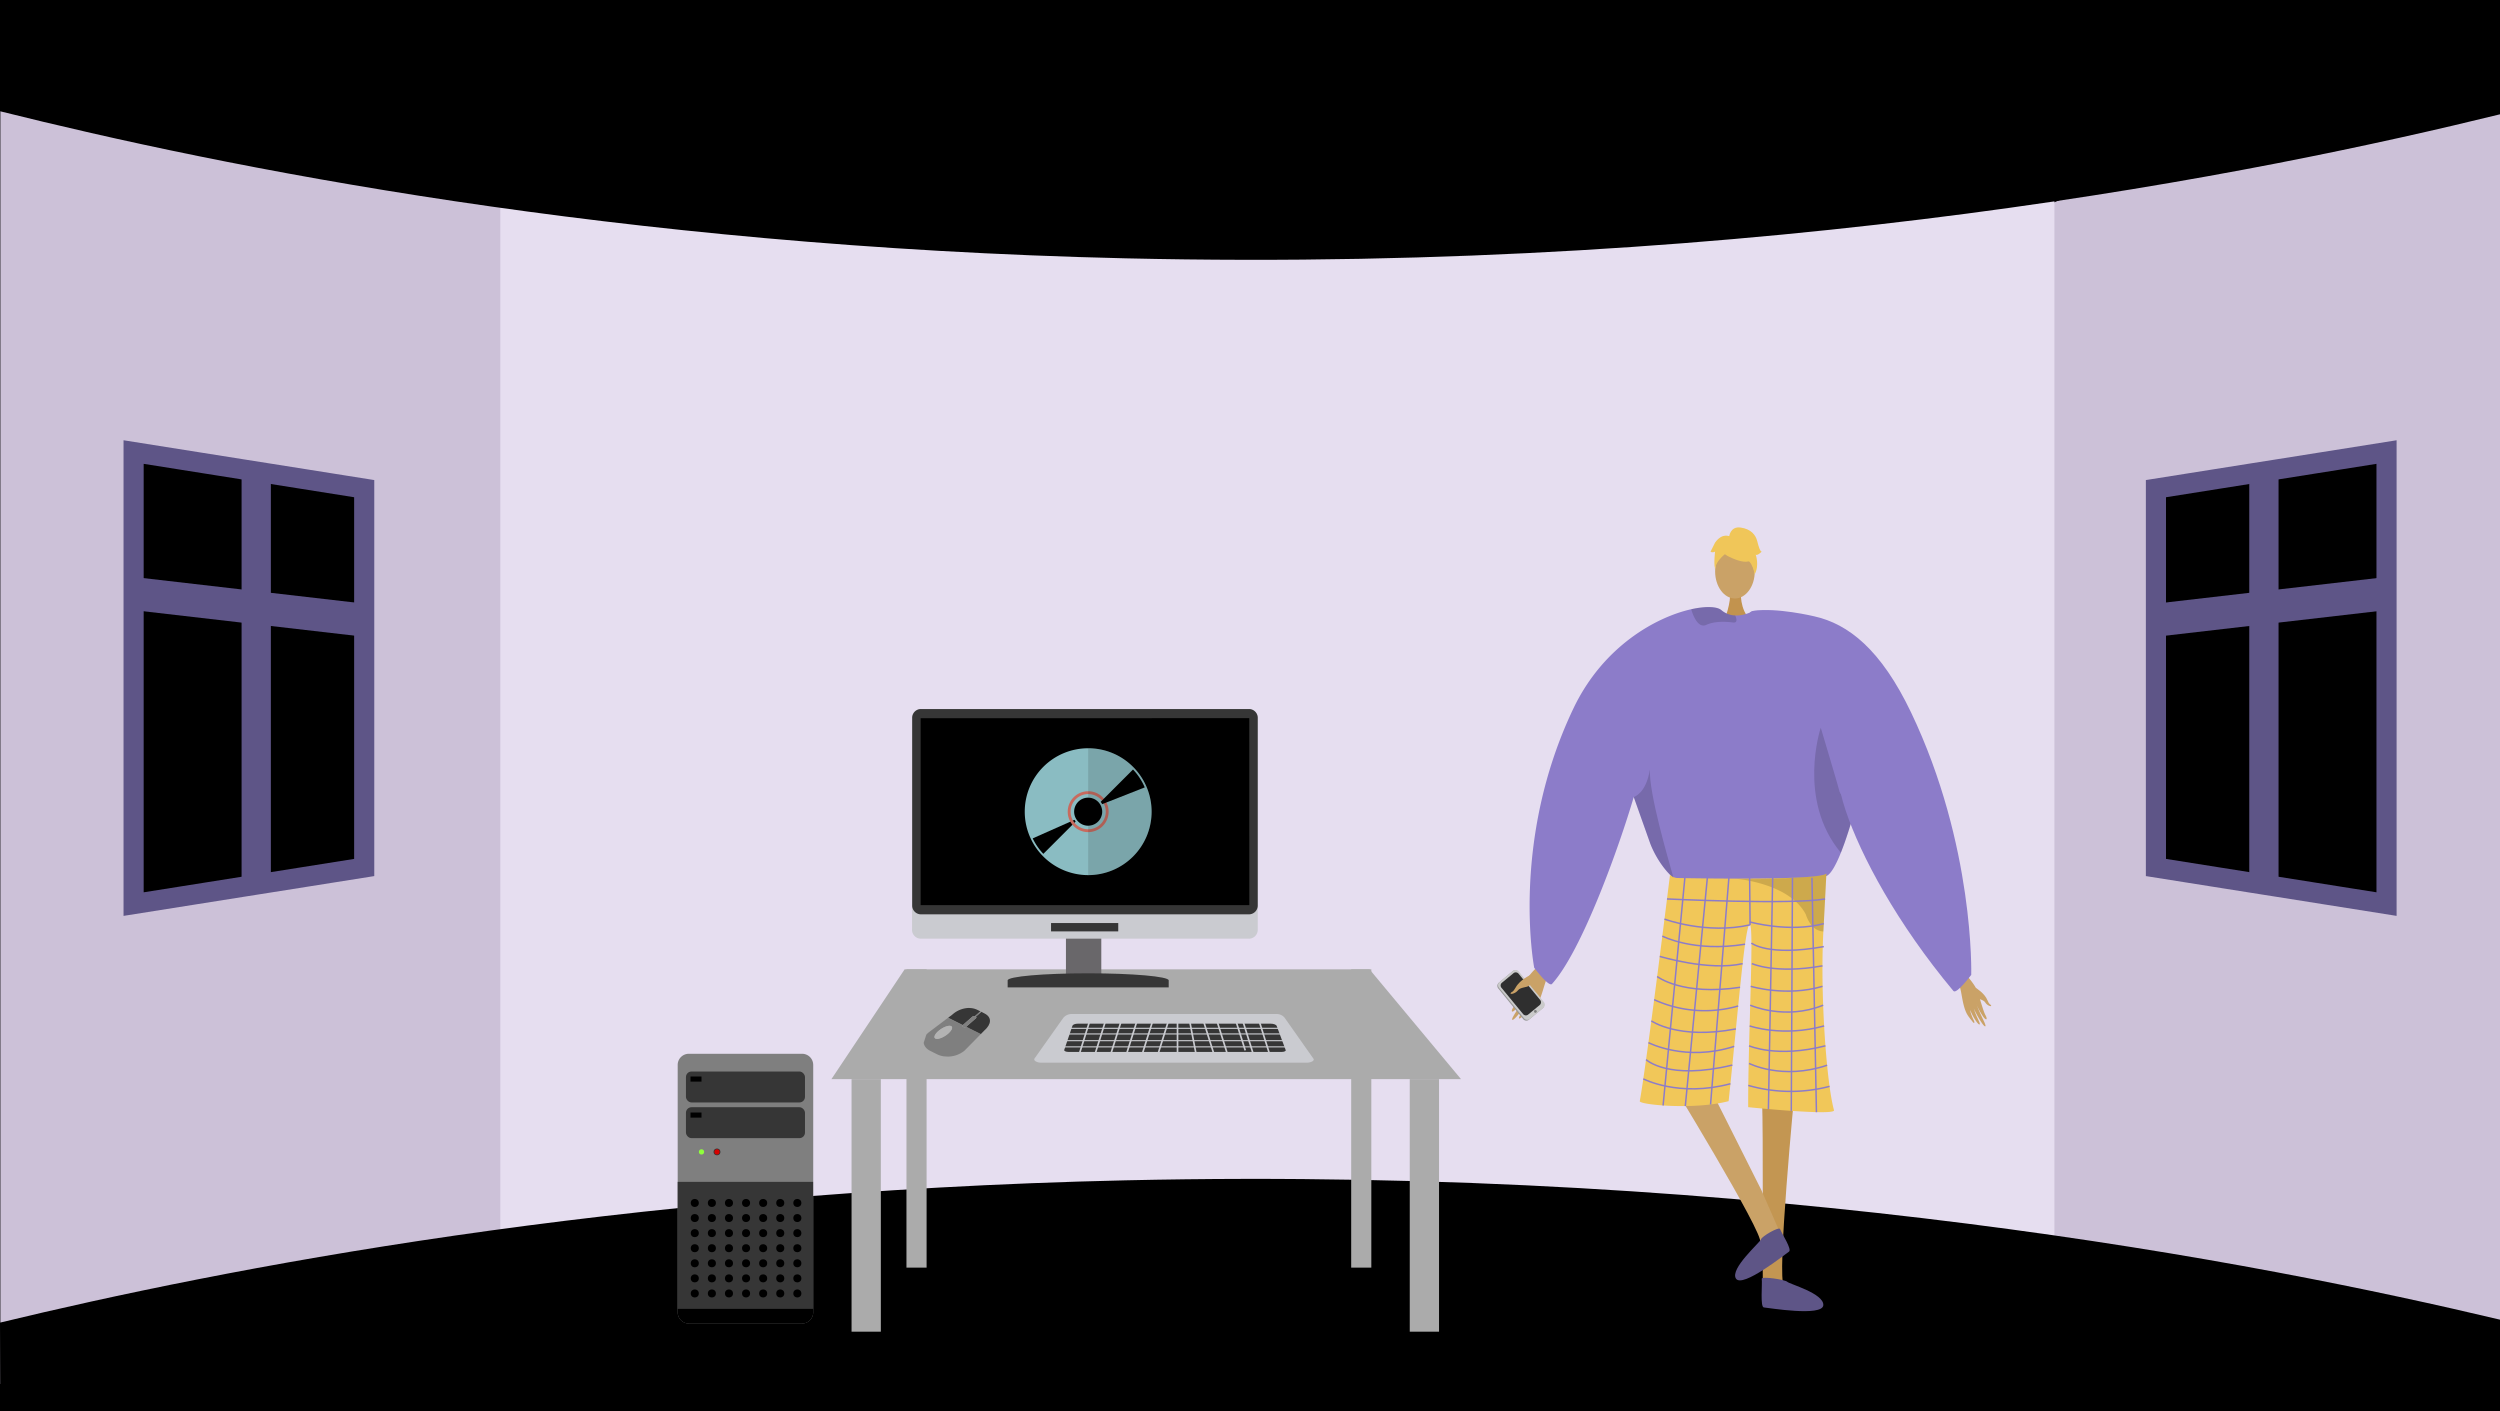 <svg xmlns="http://www.w3.org/2000/svg" xmlns:xlink="http://www.w3.org/1999/xlink" width="1366" height="771" viewBox="0 0 1366 771"><defs><style>.a,.v{fill:none;}.b,.e{fill:#000;}.c{fill:#ccc1d8;}.d{fill:#e6def0;}.e{stroke:#5e5587;stroke-width:11px;}.e,.v{stroke-miterlimit:10;}.f{fill:#5e5587;}.g,.m{fill:#caa267;}.g{fill-rule:evenodd;}.h{fill:#979797;}.i{fill:#cacaca;}.j{fill:#2f2f2f;}.k{fill:#7f7f7f;}.l{fill:#c39652;}.n{fill:#c2934e;}.o{fill:#8c7cc9;}.p{fill:#f1c759;}.ah,.q{opacity:0.15;}.r{fill:#5e5586;}.s{opacity:0.3;}.t{opacity:0.5;}.u{fill:#f0c659;}.v{stroke:#8c7cc9;stroke-width:0.823px;}.w{fill:#ababab;}.x{fill:#cacbd0;}.y{fill:#363636;}.z{fill:#69676a;}.aa{clip-path:url(#a);}.ab{fill:#b3b3b3;}.ac{fill:#333;}.ad{fill:#d60100;}.ae{fill:#8fff3c;}.af{fill:#8abcc2;}.ag{fill:#c86a5e;}.ah{fill:#272425;mix-blend-mode:multiply;isolation:isolate;}</style><clipPath id="a"><path class="a" d="M502.63,2948.6l8.58-26.79,31.88,2.2-8.58,26.79Z"/></clipPath></defs><g transform="translate(0 -2372.326)"><rect class="b" width="1366" height="771" transform="translate(0 2372.326)"/><path class="c" d="M1366,2381.863v758.463l-242.228-67.586-32.991-6.263,1.636-558.092,30.118-25.56Z"/><path class="c" d="M316.3,2497.8l-16.051,556.371L.2,3128.567V2378.514l298.845,93.571Z"/><path class="d" d="M697.978,2461.4H273.37v617.384h849.165V2461.4Z"/><path class="b" d="M0,2433.107c121.657,30.38,335.7,73.888,615,80.372,352.972,8.194,622.429-47.1,751-78.7v-62.454H0Z"/><path class="b" d="M0,3095.01c121.657-29.39,335.7-71.48,615-77.753,352.972-7.927,622.429,45.568,751,76.133v47.19L.2,3143.327Z"/><path class="e" d="M199,2639.326v207l-51,8.1-16,2.53-59,9.37v-247l59,9.37,16,2.53Z"/><path class="f" d="M148,2631.226v223.2l-16,2.53V2628.7Z"/><path class="f" d="M199,2702.146v18.12l-51-5.9-16-1.85-59-6.82v-18.12l59,6.82,16,1.85Z"/><path class="e" d="M1178,2639.326v207l51,8.1,16,2.53,59,9.37v-247l-59,9.37-16,2.53Z"/><path class="f" d="M1229,2631.226v223.2l16,2.53V2628.7Z"/><path class="f" d="M1178,2702.146v18.12l51-5.9,16-1.85,59-6.82v-18.12l-59,6.82-16,1.85Z"/><path class="g" d="M845.25,2895.712c-.595.749-9.249,7.8-11.467,12.523s-5.066,11.949-6.7,14.21c-1.916,2.66-1.01,3.836,1.532.891a51.084,51.084,0,0,0,5.017-6.98c.2-.481-1.382,2.546-3.351,5.744-2.093,3.4-4.572,7.013-3.984,7.433,1.142.813,7.83-8.742,8.708-10.535a49.893,49.893,0,0,1-2.377,4.7c-1.2,2.078-2.9,4.337-2.625,5,.441,1.05,4.672-3.762,6.992-8.165.18-.026-.128,1.556-3.235,6.6-.312.507-.578,1.989.9.5,3.115-3.145,4.686-4.268,6.839-9.681,2.1-5.278,3.134-11.569,5.811-14.942Z"/><path class="h" d="M818.681,2912.459l13.583,16.715a2.2,2.2,0,0,0,3.114.363l7.574-6.336a.684.684,0,0,0,.074-.068,2.261,2.261,0,0,0,.173-3.093l-13.583-16.715a2.2,2.2,0,0,0-3.112-.361l-7.07,5.914-.505.419A2.262,2.262,0,0,0,818.681,2912.459Z"/><path class="i" d="M819.06,2912.088l13.693,16.651a2.271,2.271,0,0,0,3.2.31l7.383-6.1a2.267,2.267,0,0,0,.233-3.128l-13.693-16.65a2.271,2.271,0,0,0-3.2-.311l-7.383,6.1A2.268,2.268,0,0,0,819.06,2912.088Z"/><path class="j" d="M820.393,2912.042l11.826,14.381a1.962,1.962,0,0,0,2.762.268l6.376-5.267a1.958,1.958,0,0,0,.2-2.7l-11.826-14.381a1.962,1.962,0,0,0-2.762-.268l-6.376,5.267A1.957,1.957,0,0,0,820.393,2912.042Z"/><circle class="k" cx="0.759" cy="0.759" r="0.759" transform="translate(838.182 2924.199)"/><path class="g" d="M836.346,2905.018s-5.838,2.562-8.235,6.944c-1.424,2.6-2.1,2.289-2.473,2.684-1.253,1.313,2.193.851,3.785-1.224,1.294-1.686,4.933-1.571,6.039-2.466s3.611-3.863,3.473-4.88S836.346,2905.018,836.346,2905.018Z"/><path class="l" d="M980.708,2967.423s-10.215,105.4-5.871,107.214c7.792,3.3,38.308,14.117,4.664,11.741-17.283,1.042-16.015-2.819-16.285-6.091-.22-2.674.287-97-.423-104.336-.159-1.643-.255-2.636-.255-2.636Z"/><path class="m" d="M909.471,2957.567s55.168,89.918,52.257,93.616c-5.2,6.68-26.594,30.978,1.64,12.527,15.605-7.5,12.618-10.257,11.261-13.247-1.109-2.443-9.271-21.121-12.221-27.875-.661-1.512-37.824-75.172-37.824-75.172Z"/><path class="n" d="M951.243,2695.439s-.9,10.043,5.294,15.6-14.276,0-14.276,0,3.809-9.619,2.955-15.6S951.243,2695.439,951.243,2695.439Z"/><ellipse class="m" cx="10.83" cy="14.777" rx="10.83" ry="14.777" transform="translate(937.145 2669.78)"/><path class="o" d="M1018.61,2792.07c-.181,2.8-2.443,13.195-5.626,24.5-.938,3.373-1.966,6.82-3.044,10.176-1.308,4.089-2.69,8.029-4.089,11.509-2.714,6.746-5.495,11.764-7.922,12.743-8.177,3.29-69.915,7.806-82.609,1.752-.3-.222-.617-.461-.921-.724-4.763-3.875-9.929-11.525-12.669-18.69,0-.009-7.3-20.574-8.785-24.762-.017-.041-.025-.074-.041-.107-.05-.164-.107-.32-.165-.468-.016-.058-.041-.107-.058-.165-7.683,26.234-28.125,83.851-44.661,102.106-1.735,1.916-9.723-8.836-9.723-8.836s-13.351-68.945,21.479-141.8c16.4-34.3,45.656-49.943,64.338-54.1,8.087-1.8,14.191-1.448,16.42.477a12.108,12.108,0,0,0,7.56,2.937,16.373,16.373,0,0,0,4.245-.387,21.117,21.117,0,0,0,4.5-1.53c.691-.321,1.094-.551,1.094-.551a43.907,43.907,0,0,1,11.434.683C1011.635,2715.1,1018.989,2785.975,1018.61,2792.07Z"/><path class="p" d="M912.493,2850.318a6.677,6.677,0,0,0,3.789,1.748c8.9.175,47.358.834,68.218-.365,7.36-.424,12.529-1.078,13.436-2.07,0,0,0,.03-.006.085-.054,1.15-.714,14.313-1.64,31.569-1.828,34.062,1.693,82.848,5.806,97.655.888,3.2-46.89-1.645-46.89-1.645-.133-35.152,3.2-96.864,1.048-99.63-2.621-3.365-6.87,50.917-11.742,96.339-18.921,4.936-48.882,1.94-48.536,0C900.09,2950.971,912.493,2850.318,912.493,2850.318Z"/><path class="q" d="M892.686,2807.832c.016.058.041.107.058.165.057.148.115.3.164.468.016.033.025.066.041.107,1.489,4.188,8.786,24.754,8.786,24.762,2.739,7.165,7.905,14.815,12.669,18.69-3.233-11.706-13.311-45.64-12.924-59.312C899.555,2805.891,892.686,2807.824,892.686,2807.832Z"/><path class="q" d="M1012.984,2816.568c-.938,3.373-1.966,6.82-3.044,10.176-1.308,4.089-2.69,8.029-4.089,11.509-24.177-28.948-10.99-68.312-10.99-68.312s10.217,34.173,10.324,35.135C1005.218,2805.422,1008.615,2810.349,1012.984,2816.568Z"/><path class="q" d="M948.812,2711.041c.033.979-.485,1.62-2.057,1.407-4.9-.667-10.439-.527-14.461,1.316a3.419,3.419,0,0,1-3.307-.14c-2.575-1.506-4.171-6-4.8-7.988a1.377,1.377,0,0,1-.065-.436c8.086-1.8,14.19-1.448,16.419.477a12.108,12.108,0,0,0,7.56,2.937A6.66,6.66,0,0,1,948.812,2711.041Z"/><path class="r" d="M972.619,3043.864c-.564-1.428-9.954,3.967-10.423,5.643s-17.151,16.068-13.659,21.458,27.164-13.566,28.957-14.738S973.729,3046.669,972.619,3043.864Z"/><path class="f" d="M962.61,3071.075c-.2-1.521,12.759.409,13.985,1.646s20.093,6.368,19.666,12.776-30.333,1.37-32.469,1.219S963.006,3074.066,962.61,3071.075Z"/><g class="s"><path d="M947.995,2852.406c-.145-.012-.289-.023-.429-.036C947.566,2852.37,947.718,2852.381,947.995,2852.406Z"/><path class="t" d="M947.995,2852.406c11.459.914,36.505-.705,36.505-.705,7.36-.424,12.529-1.078,13.436-2.07,0,0,0,.03-.006.085-.054,1.15-.714,14.313-1.64,31.569a8.556,8.556,0,0,1-1.2-.14,9.376,9.376,0,0,1-6.065-4.309,20.834,20.834,0,0,1-2.358-4.925C978.119,2855.655,951.666,2852.736,947.995,2852.406Z"/></g><path class="u" d="M943.905,2676.075s18.75,10.4,13.185-6.295C953.24,2658.232,931.118,2668.634,943.905,2676.075Z"/><path class="u" d="M946.623,2672.088s-10.49,6.224-9.478,12.469c0,0-2.314-18.643,8.117-19.112s14.47.538,13.544,20.252C958.806,2685.7,955.775,2670.015,946.623,2672.088Z"/><path class="u" d="M944.808,2665.566s.527-5.808,6.285-4.986,8.226,4.114,9.049,7.4,1.645,5.759,2.468,5.759c0,0-2.468,2.467-3.291,1.645,0,0,2.136,5.916-.577,10.773,0,0-1.068-7.483-5.181-8.3S944.808,2665.566,944.808,2665.566Z"/><path class="u" d="M945.335,2665.516s-4.114-2.468-8.227,3.291l-2.468,4.936s.823.822,2.468,0c0,0-.749,5.8.037,9.067l2.431-9.89Z"/><path class="g" d="M1072.073,2902.314c.431.7,7.095,7.6,8.506,11.855s3.1,10.711,4.262,12.806c1.364,2.466.47,3.376-1.4.6a44,44,0,0,1-3.569-6.467c-.119-.43.92,2.313,2.273,5.243,1.439,3.114,3.186,6.449,2.641,6.747-1.057.578-5.789-8.257-6.354-9.876a42.731,42.731,0,0,0,1.547,4.254c.81,1.9,2.036,4,1.729,4.537-.483.851-3.6-3.686-5.132-7.679-.15-.041-.049,1.34,2.087,5.961.215.464.29,1.756-.82.33-2.336-3-3.562-4.12-4.846-8.957-1.253-4.718-1.493-10.19-3.434-13.342Z"/><path class="g" d="M1079.664,2912.174s4.72,2.781,6.317,6.764c.949,2.368,1.554,2.167,1.836,2.543.935,1.248-1.958.5-3.1-1.431-.932-1.57-4.049-1.844-4.9-2.72s-2.688-3.664-2.466-4.517S1079.664,2912.174,1079.664,2912.174Z"/><line class="v" x1="12.133" y2="126.868" transform="translate(908.716 2849.487)"/><line class="v" x1="12.041" y2="124.659" transform="translate(920.848 2852.024)"/><line class="v" x1="10.013" y2="123.788" transform="translate(934.646 2852.024)"/><line class="v" x2="0.258" y2="25.641" transform="translate(955.996 2852.024)"/><line class="v" x1="2.323" y2="126.296" transform="translate(966.256 2852.024)"/><line class="v" x1="0.647" y2="127.355" transform="translate(978.76 2851.945)"/><line class="v" x2="2.45" y2="128.087" transform="translate(990.049 2851.945)"/><path class="v" d="M910.852,2863.516s68.324,3.225,86.376,0"/><path class="v" d="M956.254,2877.665c-23.906,5.415-46.783-3.145-46.783-3.145"/><path class="v" d="M956,2876.048s21.574,6.062,40.524.942"/><path class="v" d="M908.3,2883.818s17.228,9.019,45.21,4.421"/><path class="v" d="M906.886,2894.891s26.808,8.184,45.3,3.973"/><path class="v" d="M905.472,2905.891s13.653,10.7,45.309,5.9"/><path class="v" d="M903.826,2918.544A66.419,66.419,0,0,0,949.744,2922"/><path class="v" d="M902.295,2930.136s14.746,10.466,46.21,4.387"/><path class="v" d="M900.7,2942.019s20.352,10.638,46.871,2.043"/><path class="v" d="M899.414,2951.292s12.007,11.548,47.136,2.987"/><path class="v" d="M897.905,2961.819s19.415,10.228,47.608,2.664"/><path class="v" d="M956.977,2887.628s9.013,7.442,39.543,1.917"/><path class="v" d="M957.213,2898.828s12.648,5.9,38.584,1.24"/><path class="v" d="M956.6,2911.26s19.528,5.882,39.2,0"/><path class="v" d="M956.315,2921.569s18.985,8.439,39.861,0"/><path class="v" d="M956,2932.887s18.074,6.342,40.7,0"/><path class="v" d="M955.7,2943.758s15.235,6.835,41.708,0"/><path class="v" d="M955.7,2953.375s18.088,9.322,42.629.991"/><path class="v" d="M955.269,2965.4a83.623,83.623,0,0,0,44.406.513"/><path class="o" d="M998.333,2750.172s-53.044-41.978-40.4-44.026,33.339,2.928,33.339,2.928c18.682,4.154,36.52,18.191,52.915,52.487,34.83,72.861,32.9,143.415,32.9,143.415s-8.066,10.819-9.724,8.835c-30.773-36.821-50.561-73.784-58.909-98.653S998.333,2750.172,998.333,2750.172Z"/><path class="w" d="M494.29,2901.957h254l50,60h-344Z"/><rect class="w" width="16" height="138" transform="translate(770.29 2961.957)"/><rect class="w" width="11" height="163" transform="translate(738.29 2901.957)"/><rect class="w" width="11" height="163" transform="translate(495.29 2901.957)"/><rect class="w" width="16" height="138" transform="translate(465.29 2961.957)"/><path class="x" d="M565.38,2950.527l15.57-22a6,6,0,0,1,4.91-2.14H697.34a5.579,5.579,0,0,1,4.55,2l15.73,22.34c1,1.23-1.66,2.23-3.28,2.23H568.65C566.88,2952.957,564.29,2951.917,565.38,2950.527Z"/><path class="y" d="M581.49,2946.027l4.51-13.27c.24-.63,1.51-1.1,3-1.1H694.21c1.67,0,3.1.53,3.37,1.24l4.92,13.2c.2.5-.79,1-2.08,1H583.78C582.41,2947.1,581.35,2946.577,581.49,2946.027Z"/><rect class="x" width="121.63" height="0.61" transform="translate(581.2 2933.896)"/><rect class="x" width="121.63" height="0.61" transform="translate(581.2 2936.967)"/><rect class="x" width="121.63" height="0.61" transform="translate(581.2 2940.646)"/><rect class="x" width="121.63" height="0.61" transform="translate(581.2 2944.027)"/><rect class="x" width="0.92" height="20.27" transform="translate(687.228 2929.286) rotate(-17.44)"/><rect class="x" width="0.92" height="20.27" transform="translate(678.327 2929.283) rotate(-17.44)"/><rect class="x" width="0.92" height="20.19" transform="translate(673.88 2927.148) rotate(-17.53)"/><rect class="x" width="0.92" height="20.27" transform="translate(664.197 2929.278) rotate(-17.44)"/><rect class="x" width="0.92" height="20.27" transform="translate(656.826 2929.277) rotate(-17.44)"/><rect class="x" width="0.92" height="20.27" transform="matrix(0.982, -0.19, 0.19, 0.982, 649.324, 2928.964)"/><rect class="x" width="0.92" height="20.27" transform="translate(642.94 2928.667)"/><rect class="x" width="20.27" height="0.92" transform="translate(589.237 2948.317) rotate(-72.56)"/><rect class="x" width="20.27" height="0.92" transform="translate(597.844 2948.335) rotate(-72.56)"/><rect class="x" width="20.27" height="0.92" transform="translate(606.442 2948.321) rotate(-72.56)"/><rect class="x" width="20.27" height="0.92" transform="translate(615.04 2948.323) rotate(-72.56)"/><rect class="x" width="20.27" height="0.92" transform="translate(623.637 2948.319) rotate(-72.56)"/><rect class="x" width="20.27" height="0.92" transform="translate(632.244 2948.327) rotate(-72.56)"/><rect class="z" width="19.32" height="22.43" transform="translate(582.43 2884.376)"/><path class="x" d="M502.955,2759.747H682.619a4.811,4.811,0,0,1,4.609,4.99v115.49a4.812,4.812,0,0,1-4.609,4.99H502.955a4.812,4.812,0,0,1-4.61-4.99v-115.49A4.811,4.811,0,0,1,502.955,2759.747Z"/><path class="y" d="M550.58,2911.847V2908c0-2.14,19.73-3.86,44-3.86s44,1.73,44,3.86v3.85Z"/><rect class="y" width="36.72" height="4.56" transform="translate(574.29 2876.677)"/><path class="y" d="M503.029,2759.747h179.59a4.811,4.811,0,0,1,4.609,4.99v102.19a4.812,4.812,0,0,1-4.609,4.99H503.029a4.812,4.812,0,0,1-4.61-4.99v-102.19A4.811,4.811,0,0,1,503.029,2759.747Z"/><path class="b" d="M503.038,2866.906l-.009-102.16,179.58-.02.018,102.18Z"/><g class="aa"><path class="k" d="M511.82,2939.957a1.737,1.737,0,0,1-.74-.2c-1.14-.66-.12-2.7,2.28-4.56,2-1.531,4.29-2.46,5.68-2.36a1.707,1.707,0,0,1,.74.2c1.14.66.12,2.7-2.28,4.56-2,1.53-4.29,2.46-5.68,2.36m6.18-11.51-10.81,8.17c-3.78,3.3-3.26,7.75,1.15,9.94l3.8,1.89a12.155,12.155,0,0,0,4.53,1.16,14.624,14.624,0,0,0,10.3-3.17l8.92-9.06-8-4h0a1.334,1.334,0,0,1-.9.33.648.648,0,0,1-.24-.06l-.83-.41c-.29-.15-.25-.5.08-.79h0l-8-4"/><path class="y" d="M532.89,2927.737h0m3-2.67h0l.26.13-3,2.66.15.07c.29.14.25.5-.08.789l-5.3,4.62,8,4,1.91-1.94c3.8-3.3,4.41-7.19,0-9.38l-1.89-.94"/><path class="y" d="M530.3,2923.077a14,14,0,0,0-9.9,3.59l-2.31,1.74,8,4,5.3-4.63a1.334,1.334,0,0,1,.9-.32.6.6,0,0,1,.24.06l.41.2-.27-.13,3-2.66.27.13h0l-1.9-.94a10.058,10.058,0,0,0-3.8-1"/><path class="k" d="M532.24,2927.467a1.334,1.334,0,0,0-.9.32l-5.3,4.63h0c-.34.29-.37.64-.08.79l.83.41a.639.639,0,0,0,.24.06,1.33,1.33,0,0,0,.9-.331h0l5.3-4.62c.34-.289.37-.65.08-.789l-.15-.07h0l-.27-.13h0l-.41-.2a.643.643,0,0,0-.24-.06"/><path class="k" d="M535.67,2924.947l-3.05,2.66.27.13h0l.27.14h0l3.04-2.66-.26-.14-.27-.13"/><path class="ab" d="M519,2932.827c-1.39-.1-3.68.83-5.68,2.36-2.39,1.86-3.42,3.9-2.28,4.56a1.737,1.737,0,0,0,.74.2c1.39.1,3.68-.83,5.68-2.36,2.39-1.86,3.42-3.9,2.28-4.56a1.707,1.707,0,0,0-.74-.2"/></g><path class="k" d="M370.29,3089.4V2954.2h0a6.09,6.09,0,0,1,6.09-6.09h61.87a6.09,6.09,0,0,1,6.09,6.089h0v135.19h0a6.091,6.091,0,0,1-6.09,6.09H376.38A6.09,6.09,0,0,1,370.29,3089.4Z"/><path class="y" d="M376.33,3095.477H438.2c3.36,0,6.09-3.46,6.09-7.73v-69.66h-74v69.66C370.29,3092.017,373,3095.477,376.33,3095.477Z"/><circle class="ac" cx="1.86" cy="1.86" r="1.86" transform="translate(389.91 2999.866)"/><circle class="ad" cx="1.46" cy="1.46" r="1.46" transform="translate(390.31 3000.267)"/><circle class="ae" cx="1.45" cy="1.45" r="1.45" transform="translate(381.85 3000.277)"/><rect class="y" width="65.04" height="16.91" rx="3.05" transform="translate(374.8 2957.796)"/><rect class="y" width="65.04" height="16.91" rx="3.05" transform="translate(374.8 2977.306)"/><rect width="6.01" height="2.79" transform="translate(377.29 2980.207)"/><rect width="6.01" height="2.79" transform="translate(377.29 2960.527)"/><path d="M370.29,3087.487v1.909h0a6.091,6.091,0,0,0,6.09,6.091h61.87a6.091,6.091,0,0,0,6.09-6.09h0v-1.909Z"/><circle cx="2.2" cy="2.2" r="2.2" transform="translate(433.47 3027.427)"/><circle cx="2.2" cy="2.2" r="2.2" transform="translate(424.13 3027.427)"/><circle cx="2.2" cy="2.2" r="2.2" transform="translate(414.79 3027.427)"/><circle cx="2.2" cy="2.2" r="2.2" transform="translate(405.45 3027.427)"/><circle cx="2.2" cy="2.2" r="2.2" transform="translate(396.11 3027.427)"/><circle cx="2.2" cy="2.2" r="2.2" transform="translate(386.77 3027.427)"/><circle cx="2.2" cy="2.2" r="2.2" transform="translate(377.43 3027.427)"/><circle cx="2.2" cy="2.2" r="2.2" transform="translate(433.47 3035.667)"/><circle cx="2.2" cy="2.2" r="2.2" transform="translate(424.13 3035.667)"/><circle cx="2.2" cy="2.2" r="2.2" transform="translate(414.79 3035.667)"/><circle cx="2.2" cy="2.2" r="2.2" transform="translate(405.45 3035.667)"/><circle cx="2.2" cy="2.2" r="2.2" transform="translate(396.11 3035.667)"/><circle cx="2.2" cy="2.2" r="2.2" transform="translate(386.77 3035.667)"/><circle cx="2.2" cy="2.2" r="2.2" transform="translate(377.43 3035.667)"/><circle cx="2.2" cy="2.2" r="2.2" transform="translate(433.47 3043.906)"/><circle cx="2.2" cy="2.2" r="2.2" transform="translate(424.13 3043.906)"/><circle cx="2.2" cy="2.2" r="2.2" transform="translate(414.79 3043.906)"/><circle cx="2.2" cy="2.2" r="2.2" transform="translate(405.45 3043.906)"/><circle cx="2.2" cy="2.2" r="2.2" transform="translate(396.11 3043.906)"/><circle cx="2.2" cy="2.2" r="2.2" transform="translate(386.77 3043.906)"/><circle cx="2.2" cy="2.2" r="2.2" transform="translate(377.43 3043.906)"/><circle cx="2.2" cy="2.2" r="2.2" transform="translate(433.47 3052.146)"/><circle cx="2.2" cy="2.2" r="2.2" transform="translate(424.13 3052.146)"/><circle cx="2.2" cy="2.2" r="2.2" transform="translate(414.79 3052.146)"/><circle cx="2.2" cy="2.2" r="2.2" transform="translate(405.45 3052.146)"/><circle cx="2.2" cy="2.2" r="2.2" transform="translate(396.11 3052.146)"/><circle cx="2.2" cy="2.2" r="2.2" transform="translate(386.77 3052.146)"/><circle cx="2.2" cy="2.2" r="2.2" transform="translate(377.43 3052.146)"/><circle cx="2.2" cy="2.2" r="2.2" transform="translate(433.47 3060.386)"/><circle cx="2.2" cy="2.2" r="2.2" transform="translate(424.13 3060.386)"/><circle cx="2.2" cy="2.2" r="2.2" transform="translate(414.79 3060.386)"/><circle cx="2.2" cy="2.2" r="2.2" transform="translate(405.45 3060.386)"/><circle cx="2.2" cy="2.2" r="2.2" transform="translate(396.11 3060.386)"/><circle cx="2.2" cy="2.2" r="2.2" transform="translate(386.77 3060.386)"/><circle cx="2.2" cy="2.2" r="2.2" transform="translate(377.43 3060.386)"/><circle cx="2.2" cy="2.2" r="2.2" transform="translate(433.47 3068.626)"/><circle cx="2.2" cy="2.2" r="2.2" transform="translate(424.13 3068.626)"/><circle cx="2.2" cy="2.2" r="2.2" transform="translate(414.79 3068.626)"/><circle cx="2.2" cy="2.2" r="2.2" transform="translate(405.45 3068.626)"/><circle cx="2.2" cy="2.2" r="2.2" transform="translate(396.11 3068.626)"/><circle cx="2.2" cy="2.2" r="2.2" transform="translate(386.77 3068.626)"/><circle cx="2.2" cy="2.2" r="2.2" transform="translate(377.43 3068.626)"/><circle cx="2.2" cy="2.2" r="2.2" transform="translate(433.47 3076.866)"/><circle cx="2.2" cy="2.2" r="2.2" transform="translate(424.13 3076.866)"/><circle cx="2.2" cy="2.2" r="2.2" transform="translate(414.79 3076.866)"/><circle cx="2.2" cy="2.2" r="2.2" transform="translate(405.45 3076.866)"/><circle cx="2.2" cy="2.2" r="2.2" transform="translate(396.11 3076.866)"/><circle cx="2.2" cy="2.2" r="2.2" transform="translate(386.77 3076.866)"/><circle cx="2.2" cy="2.2" r="2.2" transform="translate(377.43 3076.866)"/><rect class="b" width="69.98" height="62.92" transform="translate(557.1 2784.356)"/><path class="af" d="M619.088,2791.324a34.659,34.659,0,1,0,0,49.015A34.659,34.659,0,0,0,619.088,2791.324Zm-29.929,29.928a7.666,7.666,0,1,1,10.842,0A7.665,7.665,0,0,1,589.159,2821.252Z"/><path class="b" d="M570.083,2838.874a33.439,33.439,0,0,1-5.813-8.455l22.836-10.143a8.486,8.486,0,0,0,.641.933Z"/><path class="ag" d="M586.678,2823.733a11.174,11.174,0,1,1,15.8,0A11.188,11.188,0,0,1,586.678,2823.733Zm14.7-14.7a9.613,9.613,0,1,0,0,13.595A9.625,9.625,0,0,0,601.378,2809.034Z"/><path class="ah" d="M594.58,2781.172v26.993a7.667,7.667,0,0,1,0,15.333v26.993a34.659,34.659,0,0,0,0-69.319Z"/><path class="b" d="M602.238,2811.71a8.623,8.623,0,0,0-.825-1.257l17.664-17.664a33.339,33.339,0,0,1,6.41,9.766Z"/></g></svg>